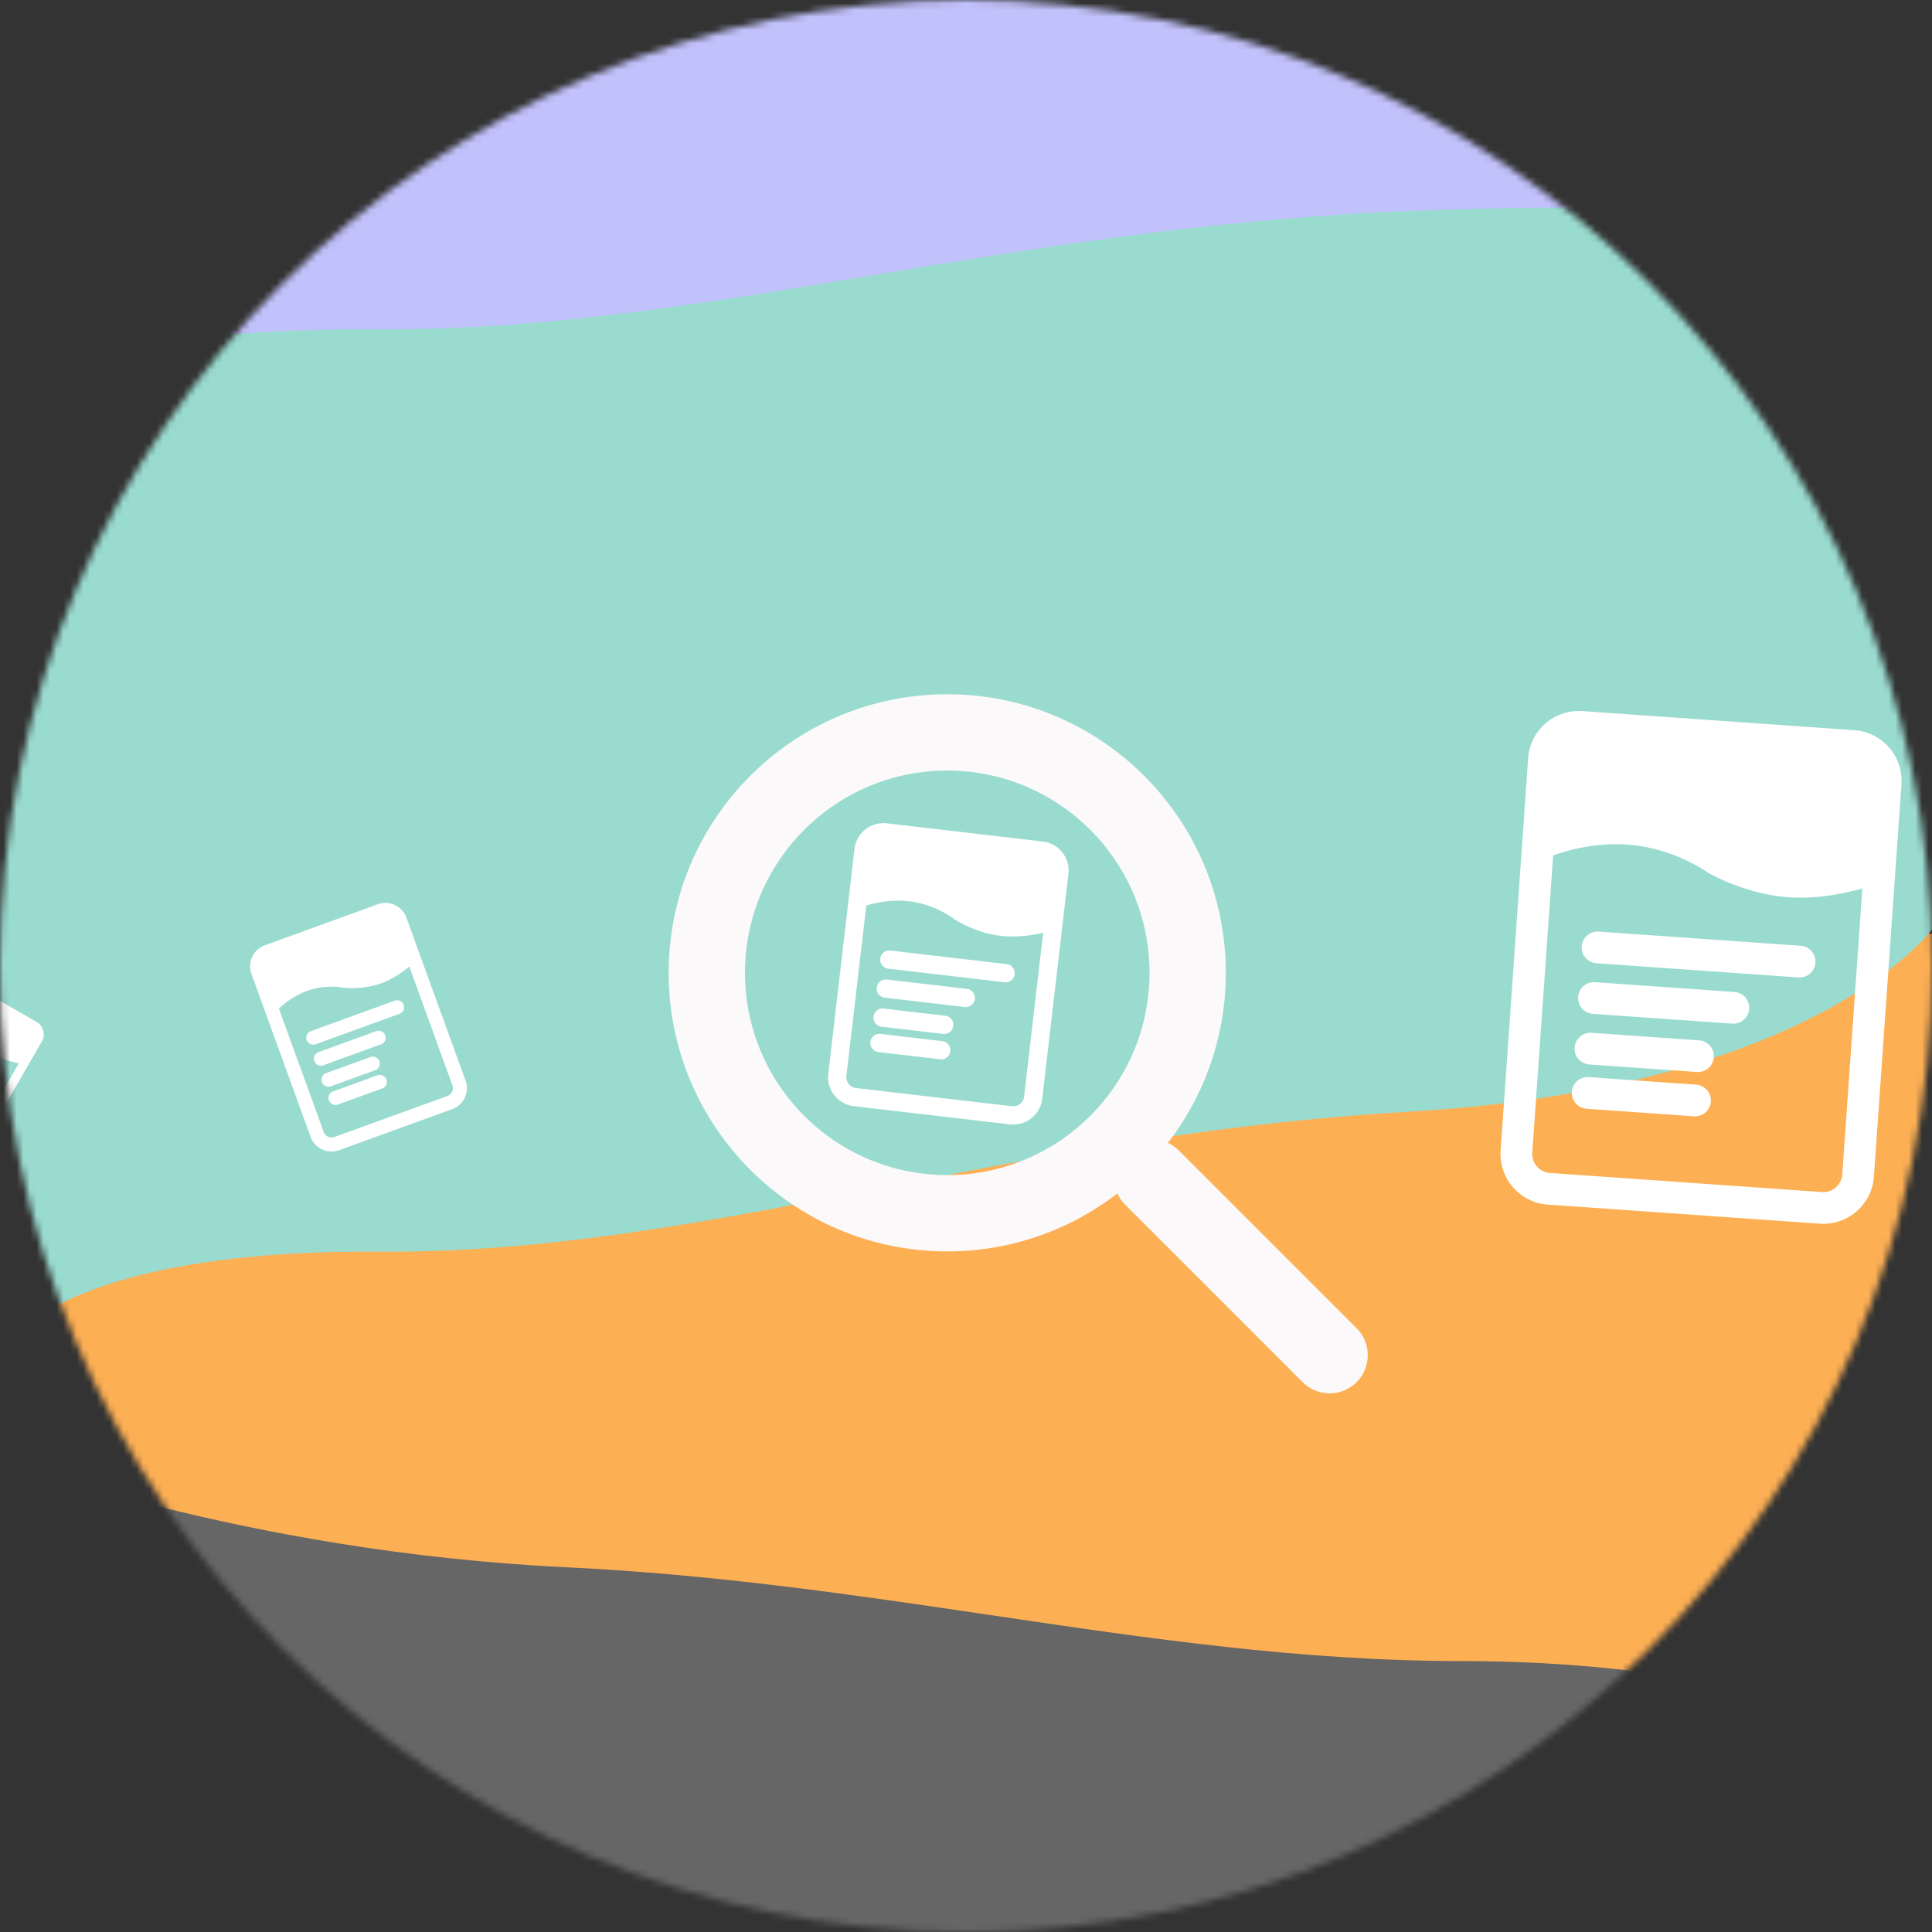 <svg width="290" height="290" fill="none" xmlns="http://www.w3.org/2000/svg">
  <rect width="100%" height="100%" fill="#333333" stroke="none"/>
  <mask id="a" style="mask-type:alpha" maskUnits="userSpaceOnUse" x="0" y="0" width="290" height="290">
    <circle cx="145" cy="145" r="145" fill="#D9D9D9"/>
  </mask>
  <g mask="url(#a)">
    <path d="M0 214.953s56.151-10.587 145.214-10.587c89.062 0 144.786-12.852 144.786-12.852V291H0v-76.047Z" fill="#666666"/>
    <path fill-rule="evenodd" clip-rule="evenodd" d="M0 158.181v60.753s36.117 13.972 85 16.32c22.557 1.083 43.355 4.165 63.635 7.17 23.667 3.506 46.631 6.909 70.865 6.909 45 0 70.5 13.155 70.5 13.155V140.125l-246.878 6.758H18.895C3.265 151.495 0 158.181 0 158.181Z" fill="#FDAF54"/>
    <path d="M290 29.018h-43.122L0 20.764v182.055s7.779-15.281 56.792-14.938c49.013.343 93.268-17.409 154.591-21.006C272.706 163.279 290 139.528 290 139.528V29.018Z" fill="#9ADBD0"/>
    <path d="M290-1H0v60.774S7.779 49.193 56.792 49.43c49.013.237 93.268-15.257 154.591-17.747 61.323-2.49 78.617 4.39 78.617 4.39V-1Z" fill="#C1C1FB"/>
    <path fill-rule="evenodd" clip-rule="evenodd" d="M61.435 145.083c-.84.702-2.392 1.852-4.219 2.515-2.76 1.002-5.554.678-5.554.678s-2.67-.593-5.626.481c-1.925.698-3.387 1.891-4.173 2.638l6.725 18.522c.237.653.959.991 1.612.754l16.952-6.155a1.26 1.26 0 0 0 .754-1.612l-6.47-17.821Zm-21.684-3.191a3.354 3.354 0 0 0-2.008 4.298l8.874 24.443a3.356 3.356 0 0 0 4.299 2.009l16.952-6.155a3.355 3.355 0 0 0 2.009-4.299l-8.874-24.442a3.355 3.355 0 0 0-4.3-2.009l-16.952 6.155Zm6.91 12.885a1.048 1.048 0 1 0 .715 1.971l12.616-4.58a1.049 1.049 0 0 0-.716-1.971l-12.616 4.58Zm1.145 3.154a1.048 1.048 0 1 0 .716 1.971l8.673-3.149a1.048 1.048 0 1 0-.716-1.971l-8.673 3.149Zm.518 4.497a1.048 1.048 0 0 1 .628-1.343l6.701-2.434a1.05 1.05 0 0 1 .716 1.971l-6.702 2.434a1.05 1.05 0 0 1-1.343-.628Zm1.629 1.416a1.05 1.05 0 0 0 .715 1.972l6.702-2.434a1.048 1.048 0 1 0-.715-1.971l-6.702 2.433Zm-47.122-4.242c-.695-.124-1.905-.413-2.989-1.038-1.639-.946-2.638-2.46-2.638-2.46s-.814-1.562-2.57-2.576c-1.143-.66-2.338-.887-3.033-.964l-6.35 10.997a.811.811 0 0 0 .298 1.108l10.065 5.812a.812.812 0 0 0 1.108-.297l6.11-10.582Zm-7.416-12.021a2.162 2.162 0 0 0-2.954.791l-8.38 14.514a2.163 2.163 0 0 0 .792 2.954l10.066 5.811a2.163 2.163 0 0 0 2.954-.791l8.379-14.514a2.163 2.163 0 0 0-.791-2.954l-10.066-5.811Zm-3.492 8.751a.676.676 0 0 0-.676 1.171l7.491 4.324a.675.675 0 1 0 .676-1.17l-7.49-4.325Zm-1.083 1.873a.675.675 0 1 0-.676 1.17l5.15 2.974a.677.677 0 0 0 .676-1.171l-5.15-2.973Zm-2.002 2.12a.675.675 0 0 1 .923-.247l3.98 2.297a.676.676 0 0 1-.677 1.171l-3.98-2.298a.676.676 0 0 1-.246-.923Zm-.025 1.392a.675.675 0 1 0-.675 1.17l3.98 2.298a.676.676 0 0 0 .675-1.171l-3.98-2.297Zm167.774-21.713c-1.393.327-3.878.762-6.399.468-3.81-.444-6.885-2.458-6.885-2.458s-2.772-2.254-6.854-2.73c-2.658-.31-5.064.228-6.419.641l-2.983 25.571a1.644 1.644 0 0 0 1.443 1.823l23.404 2.73a1.644 1.644 0 0 0 1.823-1.443l2.87-24.602Zm-23.463-16.418a4.384 4.384 0 0 0-4.862 3.847l-3.936 33.745a4.385 4.385 0 0 0 3.846 4.863l23.405 2.729a4.383 4.383 0 0 0 4.862-3.846l3.936-33.746a4.384 4.384 0 0 0-3.847-4.862l-23.404-2.73Zm.531 19.095a1.37 1.37 0 0 0-.317 2.722l17.417 2.031a1.37 1.37 0 1 0 .318-2.721l-17.418-2.032Zm-.507 4.355a1.37 1.37 0 1 0-.318 2.721l11.975 1.397a1.37 1.37 0 0 0 .317-2.722l-11.974-1.396Zm-2.027 5.556a1.37 1.37 0 0 1 1.519-1.202l9.253 1.079a1.37 1.37 0 0 1-.317 2.722l-9.253-1.08a1.368 1.368 0 0 1-1.202-1.519Zm1.074 2.608a1.37 1.37 0 1 0-.317 2.721l9.253 1.08a1.37 1.37 0 0 0 .317-2.722l-9.253-1.079Zm147.35-21.844c-2.392.68-6.67 1.633-11.068 1.324-6.647-.467-12.145-3.716-12.145-3.716s-4.99-3.69-12.112-4.19c-4.638-.326-8.771.8-11.09 1.625l-3.133 44.616a2.857 2.857 0 0 0 2.649 3.049l40.835 2.867a2.855 2.855 0 0 0 3.049-2.649l3.015-42.926Zm-42.031-26.617a7.615 7.615 0 0 0-8.13 7.064l-4.135 58.878a7.616 7.616 0 0 0 7.064 8.131l40.835 2.867a7.616 7.616 0 0 0 8.131-7.063l4.134-58.879a7.616 7.616 0 0 0-7.064-8.131l-40.835-2.867Zm2.448 33.096a2.38 2.38 0 0 0-.333 4.749l30.389 2.134a2.381 2.381 0 0 0 .333-4.749l-30.389-2.134Zm-.533 7.597a2.38 2.38 0 0 0-.334 4.749l20.893 1.467a2.38 2.38 0 1 0 .333-4.748l-20.892-1.468Zm-3.075 9.805a2.38 2.38 0 0 1 2.541-2.207l16.144 1.133a2.38 2.38 0 0 1-.333 4.749l-16.145-1.134a2.38 2.38 0 0 1-2.207-2.541Zm2.073 4.44a2.381 2.381 0 0 0-.333 4.749l16.144 1.133a2.38 2.38 0 1 0 .333-4.748l-16.144-1.134Z" fill="#fff"/>
    <path fill-rule="evenodd" clip-rule="evenodd" d="M167.71 179.145a41.629 41.629 0 0 1-25.525 8.693c-23.093 0-41.813-18.72-41.813-41.813 0-23.092 18.72-41.812 41.813-41.812 23.092 0 41.812 18.72 41.812 41.812a41.635 41.635 0 0 1-8.692 25.526 5.733 5.733 0 0 1 1.662 1.157l26.728 26.728a5.728 5.728 0 0 1-8.1 8.099l-26.727-26.727a5.708 5.708 0 0 1-1.158-1.663Zm4.833-33.12c0 16.767-13.592 30.358-30.358 30.358-16.767 0-30.358-13.591-30.358-30.358 0-16.766 13.591-30.358 30.358-30.358 16.766 0 30.358 13.592 30.358 30.358Z" fill="#FBF9FA"/>
  </g>
</svg>
